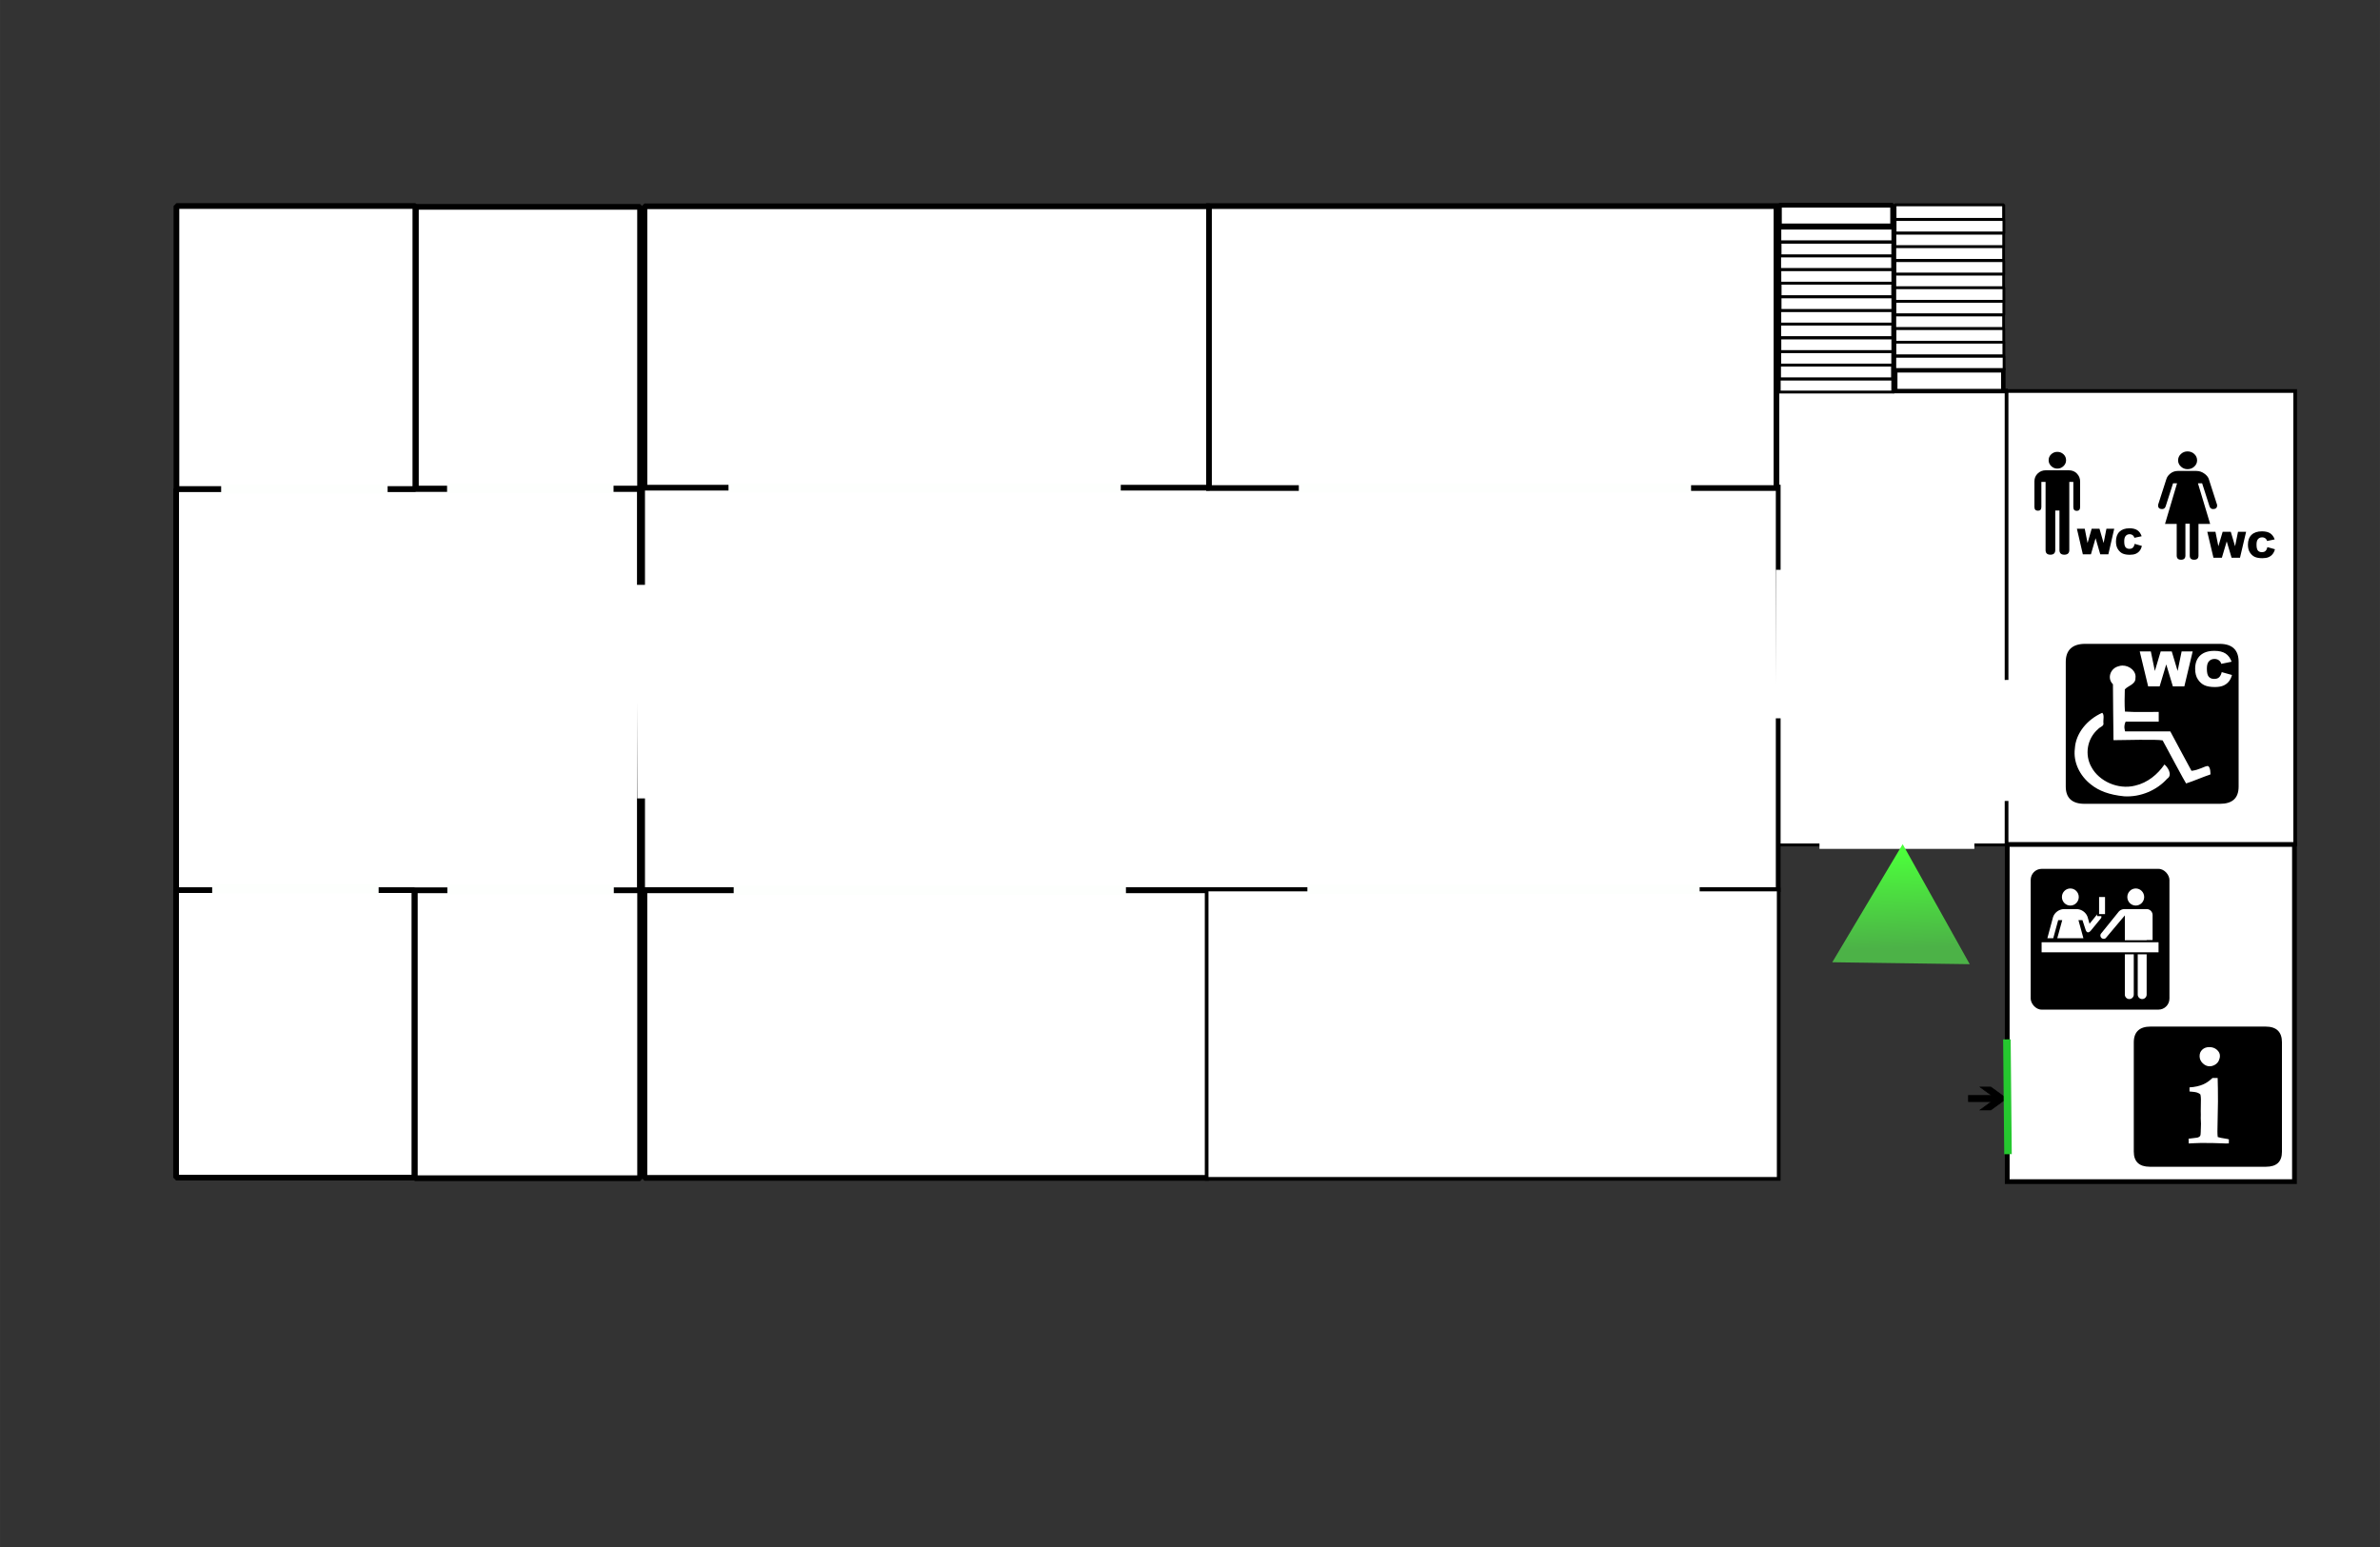 <?xml version="1.0" encoding="UTF-8" standalone="no"?>
<svg
   width="500mm"
   height="325mm"
   version="1.1"
   viewBox="0 0 833.33 541.67"
   id="svg59"
   sodipodi:docname="galeriaparter.svg"
   inkscape:version="1.4 (86a8ad7, 2024-10-11)"
   xmlns:inkscape="http://www.inkscape.org/namespaces/inkscape"
   xmlns:sodipodi="http://sodipodi.sourceforge.net/DTD/sodipodi-0.dtd"
   xmlns:xlink="http://www.w3.org/1999/xlink"
   xmlns="http://www.w3.org/2000/svg"
   xmlns:svg="http://www.w3.org/2000/svg">
  <rect x="0" y="0" width="833.33" height="541.67" fill="#333333" stroke="none"/>
  <sodipodi:namedview
     id="namedview59"
     pagecolor="#ffffff"
     bordercolor="#000000"
     borderopacity="0.25"
     inkscape:showpageshadow="2"
     inkscape:pageopacity="0.0"
     inkscape:pagecheckerboard="0"
     inkscape:deskcolor="#d1d1d1"
     inkscape:document-units="mm"
     inkscape:zoom="1.4142136"
     inkscape:cx="1219.7592"
     inkscape:cy="921.00656"
     inkscape:window-width="1920"
     inkscape:window-height="1009"
     inkscape:window-x="-8"
     inkscape:window-y="-8"
     inkscape:window-maximized="1"
     inkscape:current-layer="svg59"
     showgrid="false" />
  <defs
     id="defs10">
    <linearGradient
       id="linearGradient13"
       x1="682.26"
       x2="683.24"
       y1="325.47"
       y2="359.89"
       gradientUnits="userSpaceOnUse">
      <stop
         stop-color="#4cff3b"
         offset="0"
         id="stop1" />
      <stop
         stop-color="#4cb247"
         offset="1"
         id="stop2" />
    </linearGradient>
    <symbol
       id="sjjb-amenity.svg:toilets_men"
       viewBox="0 0 508.578 507.578">
      <title
         id="title2">Toilets (men)</title>
      <path
         d="m108.46 0c-11.204 4.94e-4 -20.878 3.946-29.02 11.84-8.143 7.894-12.213 17.692-12.213 29.393-5.4e-4 11.204 4.07 20.881 12.213 29.031 8.142 8.151 17.815 12.225 29.02 12.225 11.203 4.1e-4 20.88-4.074 29.031-12.225 8.15-8.15 12.226-17.827 12.227-29.031-6.4e-4 -11.7-4.077-21.498-12.227-29.393-8.151-7.893-17.828-11.839-29.031-11.84zm-54.984 90.879c-14.763 3.7e-4 -27.365 5.222-37.807 15.664-10.443 10.443-15.665 23.302-15.664 38.576v126.78c-4.8097e-4 12.229 5.603 18.344 16.807 18.344 10.69 2.1e-4 16.035-6.114 16.035-18.344v-123.72h19.859v336.06c-5.33e-4 15.275 7.637 22.912 22.912 22.912 15.274-2e-5 22.912-7.637 22.912-22.912v-194.77h19.859v194.77c-6e-4 15.275 7.637 22.912 22.912 22.912 15.787-2e-5 23.681-7.637 23.682-22.912v-336.06h19.09v123.72c-6.6e-4 12.727 5.346 19.09 16.037 19.09 10.706 1.8e-4 16.058-6.363 16.059-19.09v-126.03c-6.9e-4 -14.762-4.964-27.617-14.893-38.564-9.93-10.947-22.789-16.422-38.576-16.422h-109.22zm396.12 286.07c-20.321 1.3e-4 -36.037 5.612-47.145 16.834-11.108 11.223-16.66 27.282-16.66 48.178-1e-5 15.672 3.156 28.53 9.471 38.576 6.314 10.046 13.821 17.063 22.518 21.053 8.697 3.99 19.905 5.984 33.625 5.984 11.309 0 20.622-1.636 27.941-4.908 7.319-3.272 13.448-8.123 18.385-14.553 4.937-6.429 8.553-14.437 10.85-24.023l-34.186-10.332c-1.722 7.979-4.491 14.063-8.309 18.254-3.817 4.191-9.457 6.287-16.92 6.287-7.692 3e-5 -13.662-2.598-17.91-7.793-4.248-5.195-6.373-14.796-6.373-28.803-5e-5 -11.309 1.779-19.605 5.338-24.887 4.707-7.118 11.482-10.676 20.322-10.676 3.904 1e-4 7.434 0.803 10.592 2.41 3.157 1.607 5.826 3.904 8.008 6.889 1.32 1.78 2.583 4.593 3.789 8.44l34.441-7.664c-4.42-13.318-11.179-23.192-20.277-29.621-9.099-6.429-21.599-9.644-37.5-9.645zm-248.59 2.152 28.07 126.23h38.232l22.043-79.477 22.131 79.477h38.23l27.812-126.23h-36.854l-13.346 70.523-19.547-70.523h-36.939l-19.461 70.523-13.348-70.523z"
         id="path2" />
    </symbol>
    <symbol
       id="sjjb-amenity.svg:toilets_women"
       viewBox="0 0 531.432 526.846">
      <title
         id="title3">Toilets (women)</title>
      <path
         d="m133.9 0c-11.622 5.12e-4 -21.659 4.224-30.113 12.67-8.454 8.447-12.682 18.745-12.682 30.898-1.3e-4 11.622 4.227 21.658 12.682 30.104 8.454 8.447 18.491 12.668 30.113 12.668 12.137 4.1e-4 22.434-4.221 30.889-12.668 8.454-8.446 12.681-18.481 12.682-30.104-2.4e-4 -12.153-4.228-22.452-12.682-30.898-8.455-8.446-18.751-12.669-30.889-12.67zm-44.367 95.068c-13.218 4.2e-4 -25.104 4.756-35.662 14.266-7.931 7.383-13.211 15.571-15.838 24.564l-36.461 121.21c-1.048 2.644-1.57 5.021-1.57 7.133-6.6994e-5 12.154 6.067 18.231 18.205 18.23 8.462 2.3e-4 14.017-4.755 16.66-14.266l33.27-110.93h18.205l-54.666 197.27h53.094v153.7c-1.3e-4 13.733 6.601 20.602 19.803 20.602 13.201-3e-5 19.803-6.868 19.803-20.602v-154.47h19.826v155.27c-1.9e-4 13.201 6.599 19.803 19.801 19.803 13.201-3e-5 19.802-6.601 19.803-19.803v-154.5h53.07l-55.439-197.27h19.004l33.27 110.93c2.643 9.51 8.188 14.266 16.635 14.266 12.153 2.3e-4 18.23-6.077 18.23-18.23-3.3e-4 -2.643-0.525-5.021-1.572-7.133l-36.461-121.21c-2.644-8.462-8.711-16.65-18.205-24.564-11.622-9.51-24.3-14.265-38.033-14.266zm382.92 293.62c-20.321 1.3e-4 -36.037 5.611-47.145 16.834-11.108 11.223-16.66 27.28-16.66 48.176 0 15.672 3.156 28.53 9.471 38.576 6.314 10.046 13.821 17.065 22.518 21.055 8.697 3.99 19.905 5.984 33.625 5.984 11.309 0 20.622-1.636 27.941-4.908 7.319-3.272 13.448-8.123 18.385-14.553 4.937-6.429 8.553-14.437 10.85-24.023l-34.186-10.334c-1.722 7.979-4.491 14.065-8.309 18.256-3.817 4.191-9.457 6.285-16.92 6.285-7.692 2e-5 -13.662-2.598-17.91-7.793-4.248-5.195-6.373-14.796-6.373-28.803-5e-5 -11.309 1.779-19.603 5.338-24.885 4.707-7.118 11.482-10.678 20.322-10.678 3.903 1e-4 7.434 0.805 10.592 2.412 3.157 1.607 5.826 3.904 8.008 6.889 1.32 1.78 2.583 4.591 3.789 8.438l34.441-7.664c-4.42-13.318-11.179-23.192-20.277-29.621-9.099-6.429-21.599-9.642-37.5-9.643zm-248.59 2.152 28.07 126.23h38.232l22.043-79.477 22.131 79.477h38.23l27.812-126.23h-36.854l-13.346 70.521-19.547-70.521h-36.939l-19.461 70.521-13.348-70.521z"
         id="path3" />
    </symbol>
    <symbol
       id="sjjb-amenity.svg:symbol95"
       viewBox="0 0 576.445 577.452">
      <title
         id="title4">Wheelchair-accessible toilets</title>
      <path
         d="m64.571 0.064c-41.335 0-64.571 21.371-64.571 65.036v450.12c0 40.844 20.895 62.229 62.192 62.229h452.02c41.307 0 62.229-20.315 62.229-62.229v-450.12c0-42.601-20.922-65.036-63.521-65.036-4e-3 0-448.5-0.143-448.35 0z"
         id="path4" />
      <path
         d="m495.28 25.317c-20.321 1.28e-4 -36.035 5.612-47.143 16.834-11.108 11.223-16.662 27.282-16.662 48.178-1e-5 15.672 3.158 28.53 9.473 38.576 6.314 10.046 13.819 17.063 22.516 21.053 8.697 3.99 19.905 5.984 33.625 5.984 11.309 0 20.624-1.636 27.943-4.908 7.319-3.272 13.446-8.121 18.383-14.551 4.937-6.429 8.553-14.439 10.85-24.025l-34.184-10.332c-1.722 7.979-4.493 14.063-8.311 18.254-3.817 4.191-9.457 6.287-16.92 6.287-7.692 3e-5 -13.662-2.598-17.91-7.793-4.248-5.195-6.371-14.796-6.371-28.803-5e-5 -11.309 1.779-19.603 5.338-24.885 4.707-7.118 11.48-10.678 20.32-10.678 3.903 1e-4 7.434 0.803 10.592 2.41 3.157 1.607 5.826 3.904 8.008 6.889 1.32 1.78 2.583 4.593 3.789 8.44l34.443-7.664c-4.42-13.318-11.181-23.192-20.279-29.621-9.099-6.429-21.599-9.644-37.5-9.645zm-248.59 2.154 28.07 126.23h38.23l22.045-79.477 22.129 79.477h38.232l27.812-126.23h-36.854l-13.348 70.521-19.547-70.521h-36.939l-19.461 70.521-13.346-70.521zm-57.975 50.971c-4.43 0.093-8.873 0.934-13.16 2.643-27.716 7.866-38.154 44.485-18.227 64.736 0.589 67.315 0.839 134.63 1.826 201.95 32.025 4e-3 142.78-3.877 163.92 0.775 21.279 42.334 72.508 146.46 78.223 155.41 22.666-7.502 58.238-24.464 80.777-32.312 1.164 0.966 0.894-31.458-9.617-30.58-9.593 0.594-27.915 14.389-53.152 17.34-24.026-47.042-46.925-95.01-70.725-142.32-41.406-0.032-109.16 0.082-150.67-0.111 0.055-1.574-6.374-16.907 1.772-35.115h110.29v-35.115c-37.53-0.497-75.342 1.641-112.65-1.26-1.68-26.595-1.071-53.321-0.406-79.953 9.25-12.574 36.665-18.124 35.463-40.928 3.769-24.357-19.743-45.662-43.664-45.158zm-67.125 170.47c-50.39 24.212-88.447 74.112-91.266 129.25-5.815 48.632 16.003 97.819 53.77 129.66 26.41 22.946 61.029 37.255 110.53 42.582 55.032 3.675 109.5-22.226 143.49-63.523 20.111-13.506 0.247-44.12-9.072-51.35-22.291 35.193-55.842 66.11-98.191 76.404-56.484 15.369-119.81-16.138-144.83-66.361-23.657-44.201-15.457-103.36 21.969-138.05 5.303-7.307 19.784-10.21 17.652-20.779-1.431-12.183 3.95-30.67-4.047-37.834z"
         fill="#fff"
         id="path5" />
    </symbol>
    <symbol
       id="AigaSymbols.svg:TicketPurchase_Inv">
      <title
         id="title5">Ticket Purchase</title>
      <rect
         x=".5"
         y=".5"
         width="71"
         height="71"
         ry="6"
         stroke="#fff"
         id="rect5" />
      <g
         fill="#fff"
         id="g8">
        <circle
           cx="21"
           cy="15"
           r="4.75"
           id="circle5" />
        <path
           d="m12.75 36 2.5-9h1l-2.5 9h14.5l-2.5-9h1l1.5 4.5c0.7 2 2.25 2 3.5 0.5l5-6a1.863 1.863 0 0 0-2.85-2.4l-3 3.65-0.65-2.25c-0.75-2.5-3.25-4.5-6.25-4.5h-6c-3 0-5.5 2-6.25 4.5l-3 11z"
           id="path6" />
        <circle
           cx="54"
           cy="15"
           r="4.75"
           id="circle6" />
        <path
           d="m60 37h3v-13a3.5 3.5 0 0 0-3.5-3.5h-11a4.5 4.5 0 0 0-3.5 1.5l-9 11a2.15 2.15 0 0 0 3.25 2.75l8.75-10.25v38a2.75 2.75 0 0 0 5.5 0v-21.5h1v21.5a2.75 2.75 0 0 0 5.5 0z"
           id="path7" />
        <rect
           x="35"
           y="14.5"
           width="4"
           height="9.5"
           id="rect7" />
        <rect
           x="6"
           y="37"
           width="60"
           height="6"
           id="rect8" />
      </g>
    </symbol>
    <symbol
       id="AigaSymbols.svg:RightArrow">
      <title
         id="title8">Right Arrow</title>
      <path
         d="m63 36-22 22h-15l16-16h-32v-12h32l-16-16h15z"
         id="path8" />
    </symbol>
    <symbol
       id="sjjb-tourist.svg:symbol84"
       viewBox="0 0 576.445 577.452">
      <title
         id="title9">Information</title>
      <path
         d="m64.571 0.064c-41.335 0-64.571 21.371-64.571 65.036v450.12c0 40.844 20.894 62.229 62.192 62.229h452.02c41.307 0 62.229-20.316 62.229-62.229v-450.12c0-42.601-20.922-65.036-63.522-65.036-3e-3 0-448.49-0.143-448.35 0z"
         id="path9" />
      <path
         d="m256.02 121.67c0-10.861 3.52-19.761 10.56-26.701 7.04-6.939 16.091-10.408 27.153-10.409 11.867 3.86e-4 21.722 3.671 29.567 11.012 7.844 7.342 11.766 15.639 11.767 24.89-2.6e-4 6.839-1.559 13.678-4.676 20.516-3.118 6.839-8.046 12.32-14.783 16.443-6.738 4.123-13.627 6.185-20.667 6.185-9.655 2.5e-4 -18.555-4.123-26.701-12.37-8.146-8.246-12.219-18.102-12.219-29.567zm-42.238 359.93-0.604-19.611 34.092-4.526c5.028-1.408 8.498-3.47 10.409-6.185 1.911-2.715 2.866-8.8 2.866-18.253v-3.319c0-2.413 0.151-6.788 0.453-13.124 0.301-6.336 0.452-11.917 0.452-16.744 0-3.821-0.301-11.163-0.905-22.024l0.301-15.085-0.301-14.18 0.604-49.178c-1.2e-4 -6.235-0.604-12.671-1.81-19.309-2.213-3.017-6.235-5.631-12.068-7.844-5.833-2.212-15.99-3.821-30.472-4.827v-16.895c20.717-1.206 38.92-5.531 54.608-12.973 10.66-4.827 22.225-13.375 34.696-25.645h20.214c0.805 24.941 1.206 57.324 1.206 97.148l-2.112 123.09c-1.3e-4 8.448 0.402 16.091 1.206 22.929 6.235 2.213 16.392 4.425 30.472 6.638 5.431 0.805 9.755 1.81 12.973 3.017l-0.301 16.594c-5.431 0.201-9.454 0.301-12.068 0.301-3.017 0-7.643-0.201-13.878-0.604-20.516-1.005-47.971-1.509-82.365-1.509-9.856 0-19.41 0.351-28.662 1.056-9.252 0.704-15.588 1.056-19.007 1.056z"
         fill="#fff"
         id="path10" />
    </symbol>
  </defs>
  <rect
     id="corridor"
     x="622.134"
     y="136.603"
     width="80.372"
     height="159.243"
     fill="#ffffff"
     stroke="#000000"
     stroke-width="1.023"
     inkscape:label="#corridor" />
  <rect
     x="224.995"
     y="170.563"
     width="397.629"
     height="140.923"
     fill="#ffffff"
     stroke="#000000"
     stroke-width="1.67"
     id="hall1"
     inkscape:label="#hall1" />
  <g
     fill="none"
     stroke="#000000"
     stroke-linecap="square"
     id="g47"
     style="fill:#ffffff;fill-opacity:1"
     transform="translate(-17.39,-27.788)">
    <g
       stroke-linejoin="bevel"
       id="g22"
       style="fill:#ffffff;fill-opacity:1">
      <g
         id="g15"
         style="fill:#ffffff;fill-opacity:1">
        <rect
           x="640.68"
           y="126.95"
           width="39.433"
           height="4.784"
           style="fill:#ffffff;fill-opacity:1;paint-order:stroke fill markers"
           id="rect11" />
        <rect
           x="640.59"
           y="122.15"
           width="39.563"
           height="4.784"
           style="fill:#ffffff;fill-opacity:1;paint-order:stroke fill markers"
           id="rect12" />
        <rect
           x="640.52"
           y="117.36"
           width="39.563"
           height="4.784"
           style="fill:#ffffff;fill-opacity:1;paint-order:stroke fill markers"
           id="rect13" />
        <rect
           x="640.66"
           y="112.61"
           width="39.466"
           height="4.752"
           style="fill:#ffffff;fill-opacity:1;paint-order:stroke fill markers"
           id="rect14" />
        <rect
           x="640.59"
           y="107.67"
           width="39.563"
           height="4.784"
           style="fill:#ffffff;fill-opacity:1;paint-order:stroke fill markers"
           id="rect15" />
      </g>
      <g
         stroke-width="2"
         id="g21"
         style="fill:#ffffff;fill-opacity:1">
        <rect
           x="79.063"
           y="199"
           width="162.36"
           height="141.06"
           style="fill:#ffffff;fill-opacity:1;paint-order:stroke fill markers"
           id="hall2"
           inkscape:label="#hall2" />
        <rect
           x="79.039"
           y="339.462"
           width="83.488"
           height="100.656"
           ry="0"
           style="fill:#ffffff;fill-opacity:1;stroke-width:2.007;paint-order:stroke fill markers"
           id="room7"
           inkscape:label="#room7" />
        <rect
           x="162.633"
           y="339.512"
           width="78.887"
           height="100.805"
           ry="0"
           style="fill:#ffffff;fill-opacity:1;stroke-width:2.007;paint-order:stroke fill markers"
           id="room8"
           inkscape:label="#room8" />
        <rect
           x="79.159"
           y="99.932"
           width="83.679"
           height="99.071"
           style="fill:#ffffff;fill-opacity:1;paint-order:stroke fill markers"
           id="room5"
           inkscape:label="#room5" />
        <rect
           x="163.01"
           y="100.22"
           width="78.487"
           height="98.635"
           style="fill:#ffffff;fill-opacity:1;paint-order:stroke fill markers"
           id="room6"
           inkscape:label="#room6" />
        <rect
           x="243.029"
           y="339.537"
           width="197.664"
           height="100.677"
           style="fill:#ffffff;fill-opacity:1;stroke-width:1.993;paint-order:stroke fill markers"
           id="room3"
           inkscape:label="#room3" />
      </g>
    </g>
    <rect
       x="439.884"
       y="339.244"
       width="200.302"
       height="101.312"
       stroke-width="1.29"
       style="fill:#ffffff;fill-opacity:1;paint-order:stroke fill markers"
       id="room4"
       inkscape:label="#room4" />
    <rect
       x="243.047"
       y="100.025"
       width="197.878"
       height="98.522"
       stroke-linejoin="bevel"
       stroke-width="1.99"
       style="fill:#ffffff;fill-opacity:1;paint-order:stroke fill markers"
       id="room1"
       inkscape:label="#room1" />
    <rect
       x="440.708"
       y="99.95"
       width="198.692"
       height="98.722"
       ry="0"
       stroke-width="1.993"
       style="fill:#ffffff;fill-opacity:1;paint-order:stroke fill markers"
       id="room2"
       inkscape:label="#room2" />
    <g
       stroke-linejoin="bevel"
       id="g39"
       style="fill:#ffffff;fill-opacity:1">
      <rect
         x="640.441"
         y="99.646"
         width="39.635"
         height="7.241"
         stroke-width="0.596"
         style="fill:#ffffff;fill-opacity:1;stroke-width:1.655;stroke-dasharray:none;paint-order:stroke fill markers"
         id="stairs2"
         inkscape:label="#stairs2" />
      <g
         stroke-width="0.978"
         id="g38"
         style="fill:#ffffff;fill-opacity:1">
        <rect
           transform="scale(-1)"
           x="-719.014"
           y="-138.058"
           width="38.14"
           height="4.773"
           style="fill:#ffffff;fill-opacity:1;stroke-width:0.982;paint-order:stroke fill markers"
           id="rect34" />
        <rect
           transform="scale(-1)"
           x="-718.937"
           y="-142.859"
           width="38.099"
           height="4.774"
           style="fill:#ffffff;fill-opacity:1;stroke-width:0.98;paint-order:stroke fill markers"
           id="rect35" />
        <rect
           transform="scale(-1)"
           x="-718.997"
           y="-147.629"
           width="38.099"
           height="4.774"
           style="fill:#ffffff;fill-opacity:1;stroke-width:0.98;paint-order:stroke fill markers"
           id="rect36" />
        <rect
           transform="scale(-1)"
           x="-719.031"
           y="-152.391"
           width="38.166"
           height="4.785"
           style="fill:#ffffff;fill-opacity:1;stroke-width:0.987;paint-order:stroke fill markers"
           id="rect37" />
        <rect
           transform="scale(-1)"
           x="-719.104"
           y="-157.308"
           width="38.265"
           height="4.773"
           style="fill:#ffffff;fill-opacity:1;stroke-width:0.982;paint-order:stroke fill markers"
           id="rect38" />
      </g>
    </g>
    <g
       id="g33"
       style="fill:#ffffff;fill-opacity:1">
      <rect
         x="680.985"
         y="157.45"
         width="37.846"
         height="7.274"
         style="fill:#ffffff;fill-opacity:1;stroke:#000000;stroke-width:1.559;stroke-dasharray:none;stroke-opacity:1;paint-order:stroke fill markers"
         id="rect26" />
      <rect
         x="640.37"
         y="160.46"
         width="39.747"
         height="4.6"
         style="fill:#ffffff;fill-opacity:1;paint-order:stroke fill markers"
         onmouseover=""
         id="rect27" />
      <rect
         x="640.48"
         y="155.64"
         width="39.563"
         height="4.784"
         style="fill:#ffffff;fill-opacity:1;paint-order:stroke fill markers"
         id="rect28" />
      <rect
         x="640.55"
         y="150.83"
         width="39.563"
         height="4.784"
         style="fill:#ffffff;fill-opacity:1;paint-order:stroke fill markers"
         id="rect29" />
      <rect
         x="640.59"
         y="146.1"
         width="39.563"
         height="4.784"
         style="fill:#ffffff;fill-opacity:1;paint-order:stroke fill markers"
         id="rect30" />
      <rect
         x="640.54"
         y="141.21"
         width="39.563"
         height="4.784"
         style="fill:#ffffff;fill-opacity:1;paint-order:stroke fill markers"
         id="rect31" />
      <rect
         x="640.57"
         y="136.47"
         width="39.563"
         height="4.784"
         style="fill:#ffffff;fill-opacity:1;paint-order:stroke fill markers"
         id="rect32" />
      <rect
         x="640.66"
         y="131.73"
         width="39.498"
         height="4.752"
         style="fill:#ffffff;fill-opacity:1;paint-order:stroke fill markers"
         id="rect33" />
    </g>
    <g
       stroke-linejoin="bevel"
       stroke-width="0.978"
       id="g46"
       style="fill:#ffffff;fill-opacity:1">
      <rect
         transform="scale(-1)"
         x="-718.953"
         y="-104.619"
         width="38.056"
         height="5.115"
         style="fill:#ffffff;fill-opacity:1;stroke-width:1.032;paint-order:stroke fill markers"
         id="rect40" />
      <rect
         transform="scale(-1)"
         x="-719.037"
         y="-109.419"
         width="38.099"
         height="4.774"
         style="fill:#ffffff;fill-opacity:1;stroke-width:0.98;paint-order:stroke fill markers"
         id="rect41" />
      <rect
         transform="scale(-1)"
         x="-718.967"
         y="-114.219"
         width="38.099"
         height="4.774"
         style="fill:#ffffff;fill-opacity:1;stroke-width:0.98;paint-order:stroke fill markers"
         id="rect42" />
      <rect
         transform="scale(-1)"
         x="-718.937"
         y="-118.939"
         width="38.099"
         height="4.774"
         style="fill:#ffffff;fill-opacity:1;stroke-width:0.98;paint-order:stroke fill markers"
         id="rect43" />
      <rect
         transform="scale(-1)"
         x="-718.987"
         y="-123.829"
         width="38.099"
         height="4.774"
         style="fill:#ffffff;fill-opacity:1;stroke-width:0.98;paint-order:stroke fill markers"
         id="rect44" />
      <rect
         transform="scale(-1)"
         x="-718.947"
         y="-128.559"
         width="38.099"
         height="4.774"
         style="fill:#ffffff;fill-opacity:1;stroke-width:0.98;paint-order:stroke fill markers"
         id="rect45" />
      <rect
         transform="scale(-1)"
         x="-719.034"
         y="-133.288"
         width="38.202"
         height="4.74"
         style="fill:#ffffff;fill-opacity:1;stroke-width:0.982;paint-order:stroke fill markers"
         id="rect46" />
    </g>
  </g>
  <rect
     id="toiletroom"
     x="702.579"
     y="136.907"
     width="101.056"
     height="158.744"
     fill="#ffffff"
     stroke="#000000"
     stroke-linecap="square"
     stroke-width="1.294"
     style="paint-order:normal"
     inkscape:label="#toiletroom" />
  <rect
     id="ticketandinforoom"
     x="702.814"
     y="295.677"
     width="100.569"
     height="118.059"
     fill="#ffffff"
     stroke="#000000"
     stroke-linecap="square"
     stroke-width="1.662"
     style="paint-order:normal"
     inkscape:label="#ticketandinforoom" />
  <g
     fill="#000000"
     id="g48"
     transform="translate(-16.384,-27.956)">
    <use
       id="ticketemblem"
       transform="matrix(0.694,0,0,0.704,726.72,331.48)"
       stroke="#000000"
       xlink:href="#AigaSymbols.svg:TicketPurchase_Inv" />
    <use
       id="infoemblem"
       transform="matrix(0.09,0,0,0.085,763.51,387.4)"
       width="576.445"
       height="577.452"
       xlink:href="#sjjb-tourist.svg:symbol84" />
    <use
       id="arrow"
       transform="matrix(0.252,0,0,0.183,703.11,406)"
       stroke="#000000"
       xlink:href="#AigaSymbols.svg:RightArrow" />
    <use
       id="wcinvalid"
       transform="matrix(0.105,0,0,0.097,739.69,253.39)"
       width="576.445"
       height="577.452"
       xlink:href="#sjjb-amenity.svg:symbol95" />
    <use
       id="wcmen"
       transform="matrix(0.074,0,0,0.071,728.72,186.17)"
       width="508.578"
       height="507.578"
       xlink:href="#sjjb-amenity.svg:toilets_men" />
    <use
       id="wcwomen"
       transform="matrix(0.077,0,0,0.072,772.01,186.01)"
       width="531.432"
       height="526.846"
       xlink:href="#sjjb-amenity.svg:toilets_women" />
  </g>
  <g
     fill="#ffffff"
     id="g56"
     transform="translate(-16.384,-27.956)">
    <g
       stroke="#fdfffd"
       stroke-linecap="square"
       stroke-width="3.333"
       id="g55">
      <path
         d="M 475.82,339.37 H 609.83"
         style="paint-order:normal"
         id="path48" />
      <path
         d="M 472.82,198.83 H 606.83"
         style="paint-order:normal"
         id="path49" />
      <path
         d="M 274.94,339.58 H 408.95"
         style="paint-order:normal"
         id="path50" />
      <path
         d="M 273.13,198.73 H 407.14"
         style="paint-order:normal"
         id="path51" />
      <path
         d="m 95.484,199.15 h 54.949"
         style="paint-order:normal"
         id="path52" />
      <path
         d="m 174.59,198.94 h 54.949"
         style="paint-order:normal"
         id="path53" />
      <path
         d="m 174.683,339.538 h 54.949"
         style="paint-order:normal"
         id="path54" />
      <path
         d="m 92.338,339.122 h 54.949"
         style="paint-order:normal"
         id="path55" />
    </g>
    <path
       d="m 718.43,266.04 0.811,42.36"
       stroke="#ffffff"
       stroke-width="5.221"
       style="paint-order:normal"
       id="path56" />
  </g>
  <path
     d="m 224.856,206.774 c 0.26,70.784 0.26,70.784 0.26,70.784"
     fill="none"
     stroke="#ffffff"
     stroke-linecap="square"
     stroke-linejoin="bevel"
     stroke-width="4"
     style="paint-order:stroke fill markers"
     id="path57" />
  <path
     id="entrytohall"
     d="m 623.806,201.514 c -0.184,50.972 -0.184,50.604 -0.184,50.604 v 0 h -0.184"
     fill="none"
     stroke="#ffffff"
     stroke-dasharray="48, 48"
     stroke-linecap="square"
     stroke-width="4"
     style="paint-order:stroke fill markers" />
  <g
     id="g58"
     transform="translate(-16.384,-27.956)">
    <path
       id="entrytoticketandinfo"
       d="m 719.08,391.88 0.388,40.206"
       fill="#ffffff"
       stroke="#25c82f"
       stroke-width="2.639"
       style="paint-order:normal" />
    <path
       d="m 655.45,323.18 h 50.236"
       fill="none"
       stroke="#ffffff"
       stroke-linecap="square"
       stroke-width="4"
       style="paint-order:normal"
       id="path58" />
    <path
       id="waytogallery"
       d="m 682.59,323.54 11.738,21.009 11.74,21.008 -24.064,-0.339 -24.064,-0.337 12.326,-20.67 z"
       fill="url(#linearGradient13)"
       stroke="#000000"
       stroke-linecap="square"
       stroke-linejoin="bevel"
       stroke-width="6e-08"
       style="mix-blend-mode:darken;fill:url(#linearGradient13);paint-order:stroke fill markers"
       inkscape:highlight-color="#f55f5f" />
  </g>
</svg>
